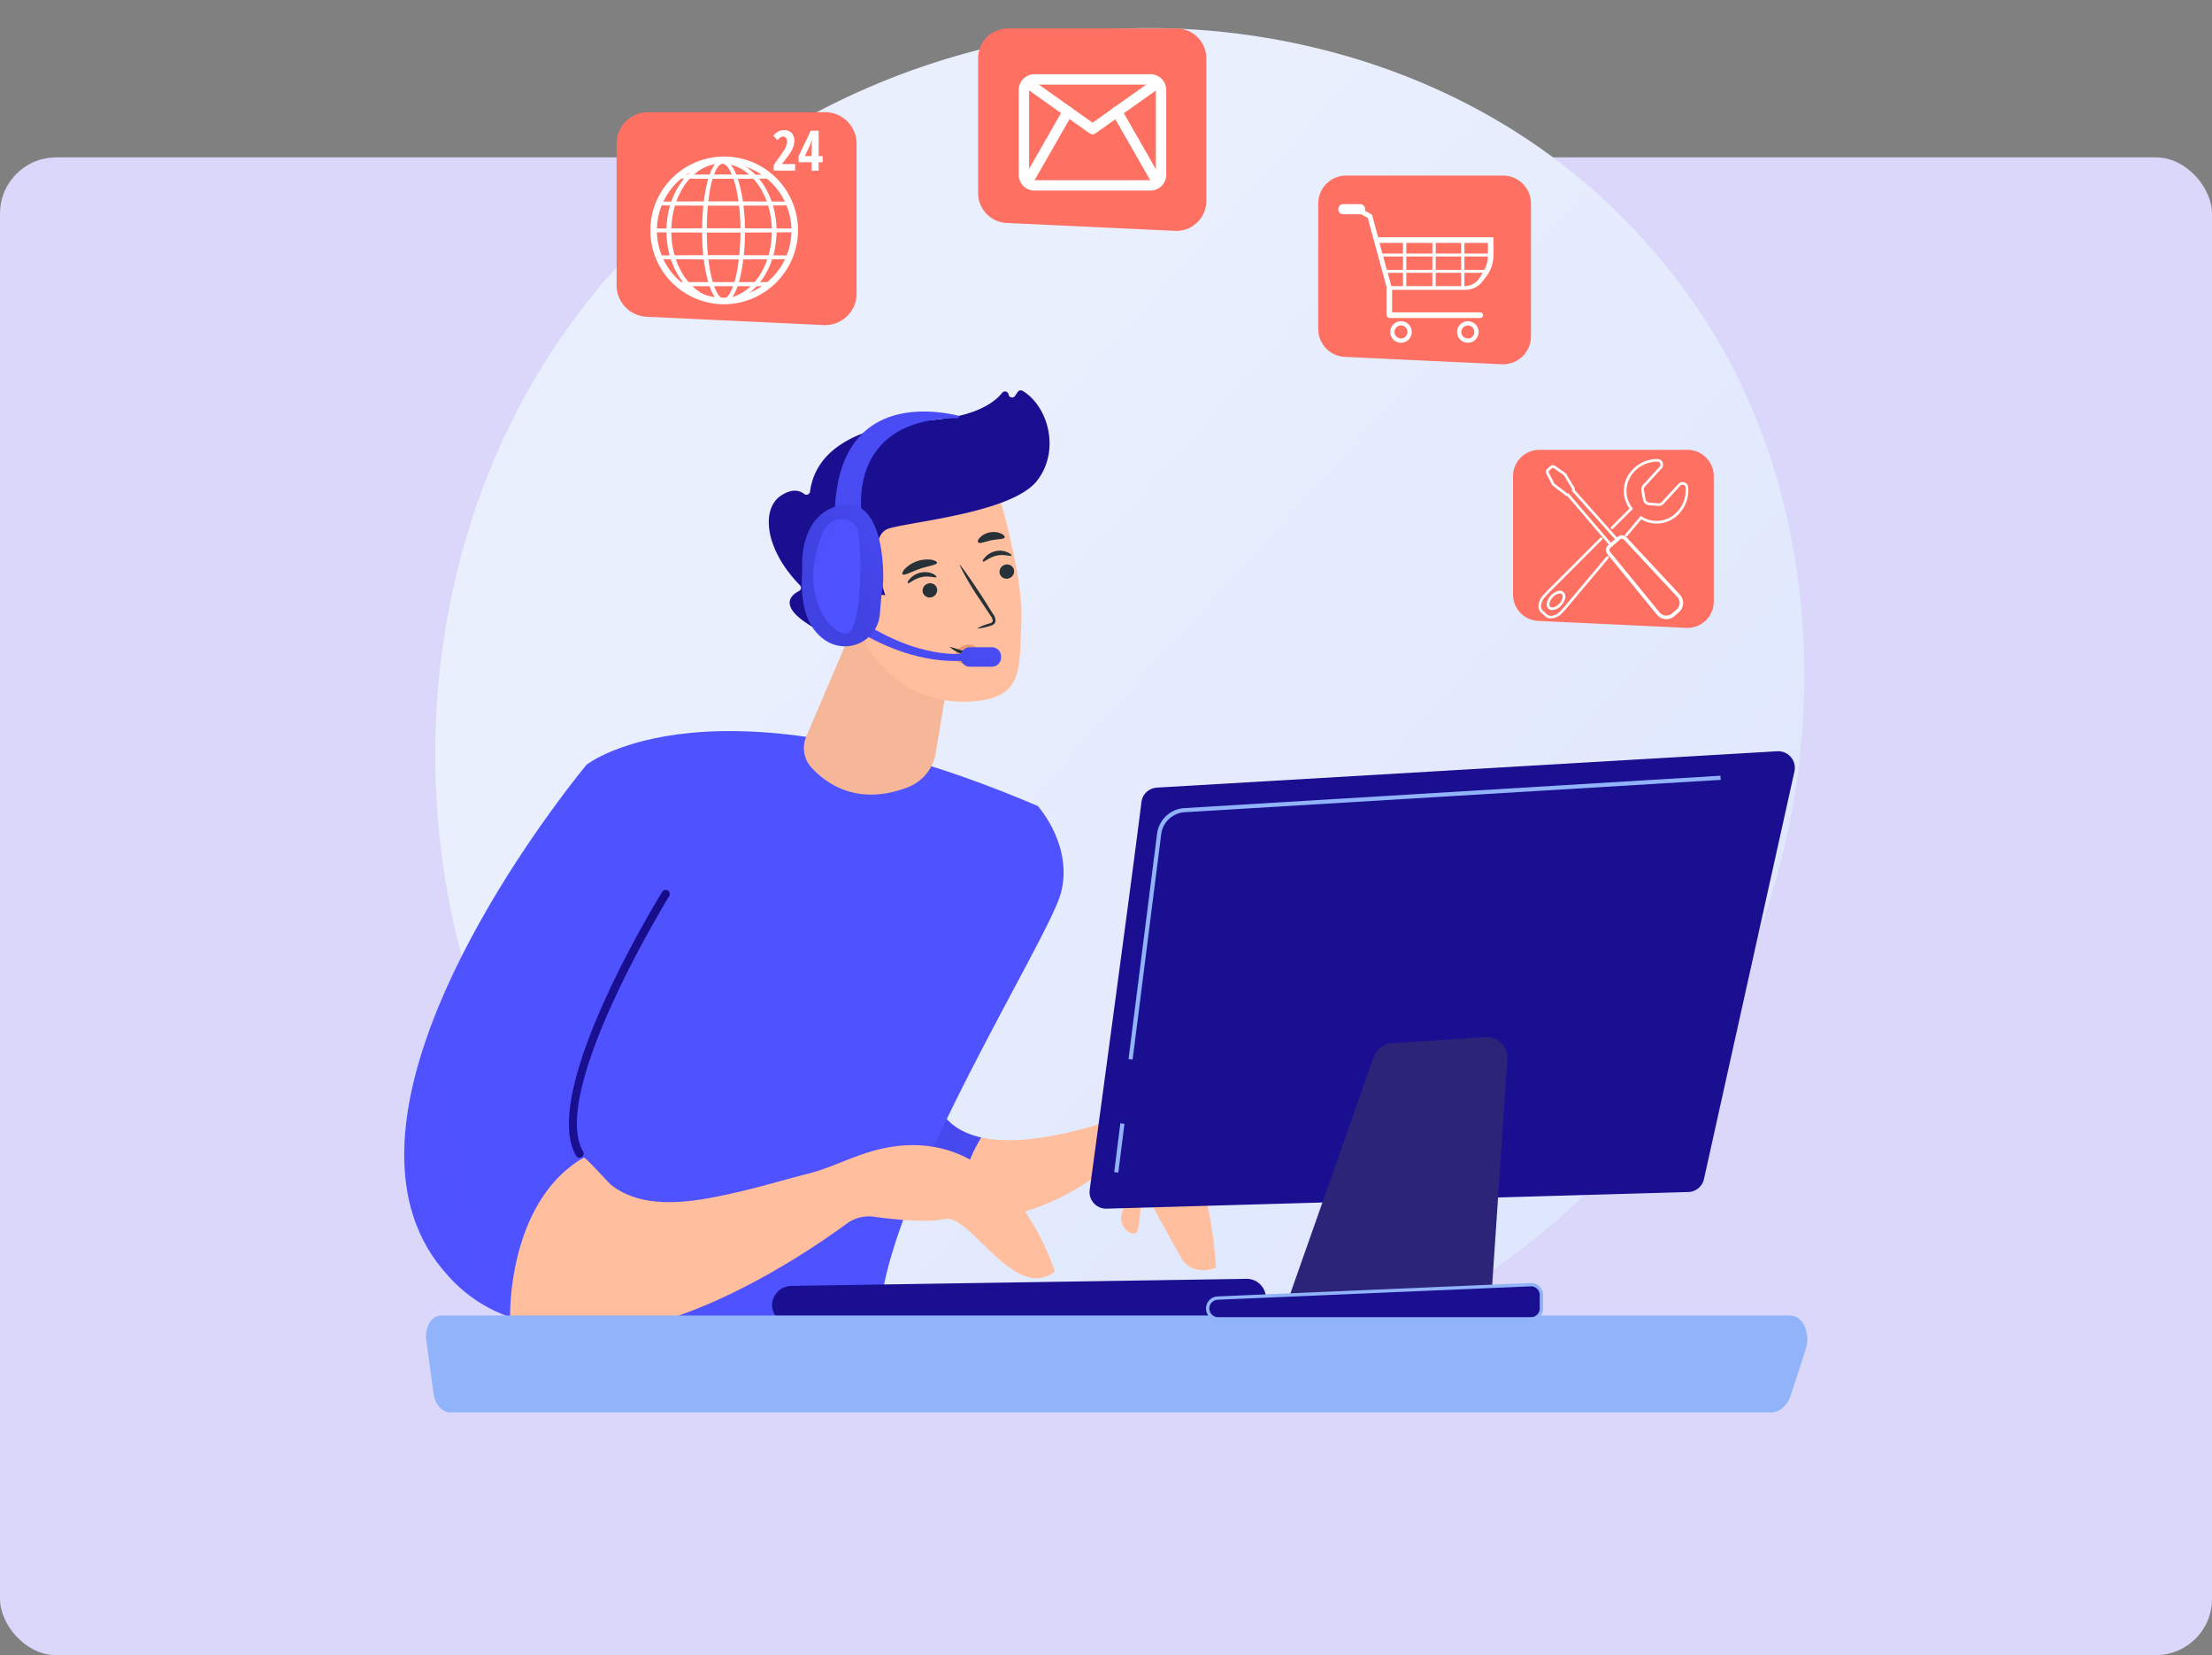 <svg xmlns="http://www.w3.org/2000/svg" xmlns:xlink="http://www.w3.org/1999/xlink" width="393.978" height="294.718" viewBox="0 0 393.978 294.718">
  <rect x="0" y="0" width="393.978" height="294.718" fill="#808080" stroke="none"/>
  <defs>
    <linearGradient id="linear-gradient" x1="1.086" y1="1.014" x2="0.335" y2="0.363" gradientUnits="objectBoundingBox">
      <stop offset="0" stop-color="#dae3fe"/>
      <stop offset="1" stop-color="#e9effd"/>
    </linearGradient>
    <linearGradient id="linear-gradient-2" x1="3.019" y1="-0.038" x2="2.074" y2="-1.186" gradientUnits="objectBoundingBox">
      <stop offset="0" stop-color="#4f52ff"/>
      <stop offset="1" stop-color="#4042e2"/>
    </linearGradient>
    <linearGradient id="linear-gradient-3" x1="0.17" y1="1.057" x2="-1.001" y2="1.743" xlink:href="#linear-gradient-2"/>
    <linearGradient id="linear-gradient-4" x1="0.559" y1="0.94" x2="-1.699" y2="1.727" xlink:href="#linear-gradient-2"/>
    <linearGradient id="linear-gradient-5" x1="3.002" y1="-0.037" x2="0.627" y2="0.48" gradientUnits="objectBoundingBox">
      <stop offset="0" stop-color="#09005d"/>
      <stop offset="1" stop-color="#1a0f91"/>
    </linearGradient>
    <linearGradient id="linear-gradient-6" x1="3.933" y1="-0.554" x2="-0.914" y2="1.831" gradientUnits="objectBoundingBox">
      <stop offset="0" stop-color="#febbba"/>
      <stop offset="1" stop-color="#ff928e"/>
    </linearGradient>
    <linearGradient id="linear-gradient-7" x1="0.946" y1="-0.73" x2="-0.211" y2="2.452" xlink:href="#linear-gradient-2"/>
    <linearGradient id="linear-gradient-8" x1="1.638" y1="-2.591" x2="-0.869" y2="4.221" xlink:href="#linear-gradient-2"/>
    <linearGradient id="linear-gradient-9" x1="2.927" y1="0.63" x2="-3.166" y2="1.792" xlink:href="#linear-gradient-2"/>
    <linearGradient id="linear-gradient-10" x1="1.492" y1="-0.373" x2="0.466" y2="0.555" xlink:href="#linear-gradient-2"/>
    <linearGradient id="linear-gradient-11" x1="0.673" y1="0.544" x2="-2.503" y2="-2.074" xlink:href="#linear-gradient-2"/>
  </defs>
  <g id="Grupo_57243" data-name="Grupo 57243" transform="translate(-603 -613)">
    <g id="Image_Place_Holder" data-name="Image Place Holder" transform="translate(603 641.025)">
      <rect id="Image_Place_Holder-2" data-name="Image Place Holder" width="393.978" height="266.693" rx="10" fill="#dad7fa"/>
    </g>
    <g id="Grupo_56105" data-name="Grupo 56105">
      <g id="Grupo_56102" data-name="Grupo 56102" transform="translate(225.288 157.318)">
        <path id="Trazado_119396" data-name="Trazado 119396" d="M745.382,626.975c-23.659,55.707-86.68,86.914-141.332,78.5-8.893-1.37-33.273-5.45-54.859-24.7-41.554-37.057-50.44-110.436-16.92-162.147,24.4-37.637,68.13-58.972,109.686-57.9,8.951.23,43.255,1.647,73.4,26.506a113.062,113.062,0,0,1,23,26.092C759.024,545.639,760.8,590.671,745.382,626.975Z" transform="translate(-56.524)" fill="url(#linear-gradient)"/>
        <g id="Grupo_56056" data-name="Grupo 56056" transform="translate(449.712 525.187)">
          <g id="Grupo_56051" data-name="Grupo 56051" transform="translate(0 0)">
            <path id="Trazado_119397" data-name="Trazado 119397" d="M1242.727,2364.5c-17.624-3.886-4.347-30.031-3.722-31.043l-31.583,11.091s-2.821,15.2,16.833,29.187a28.251,28.251,0,0,0,14.747,5.375A24.872,24.872,0,0,1,1242.727,2364.5Z" transform="translate(-1139.924 -2231.454)" fill="url(#linear-gradient-2)"/>
            <path id="Trazado_119398" data-name="Trazado 119398" d="M1603.255,2651.36c-5.178-6.329-13.771-3.919-13.771-3.919-10.24,3.189-17.31,3.773-22.1,2.716a24.872,24.872,0,0,0-3.725,14.61c10.263.674,19.174-4.356,23.2-7.092a3.247,3.247,0,0,1,4.457.757c1.042,1.444,1.934,3.269,1.262,4.732-1.326,2.885,1.9,4.84,2.478,3.821s.96-7.922.96-7.922,5,9.034,6.962,12.518,6.171,1.756,6.171,1.756S1608.434,2657.689,1603.255,2651.36Z" transform="translate(-1464.58 -2517.107)" fill="#ffbe9d"/>
            <path id="Trazado_119399" data-name="Trazado 119399" d="M751.226,1874.518s22.176-17.47,80.339,7.379c0,0,6.29,6.938,4.147,15.394s-32.433,55.5-32.287,76.6c0,0-21.885,14.991-52.4,3.714C751.02,1977.606,737.283,1922.808,751.226,1874.518Z" transform="translate(-718.723 -1807.88)" fill="url(#linear-gradient-3)"/>
            <path id="Trazado_119400" data-name="Trazado 119400" d="M1258.665,1670.005l-7.958,18.648a5.135,5.135,0,0,0,.91,5.487c2.75,3,8.328,6.9,17.16,3.532a7.919,7.919,0,0,0,4.99-6.1l3.385-20.437Z" transform="translate(-1179.107 -1626.987)" fill="#f5b797"/>
            <path id="Trazado_119401" data-name="Trazado 119401" d="M481.675,2005.642c-6.419-11.027,15.339-46.231,15.339-46.231l-14.8-23.757s-51.319,61.293-24.988,90.676a25.94,25.94,0,0,0,12.149,7.969C470.442,2018.948,476.765,2010.191,481.675,2005.642Z" transform="translate(-449.713 -1869.016)" fill="url(#linear-gradient-4)"/>
            <path id="Trazado_119402" data-name="Trazado 119402" d="M781.692,2234.316a.728.728,0,0,1-.834-.333c-6.563-11.274,14.452-45.527,15.35-46.98a.728.728,0,0,1,1.239.766c-.216.348-21.457,34.957-15.33,45.482a.728.728,0,0,1-.425,1.065Z" transform="translate(-750.26 -2097.704)" fill="url(#linear-gradient-5)"/>
            <path id="Trazado_119403" data-name="Trazado 119403" d="M726.466,2698.813c-3.938,1.092-7.6,3.05-11.557,4.057-4.393,1.118-8.736,2.432-13.16,3.428-6.882,1.55-15.937,3.326-21.982-1.4-.51-.4-4.608-5.033-4.9-4.866-10.975,6.34-13.109,21.157-13.109,28.345,20.009,10.941,51.477-10.364,59.954-16.59a6.631,6.631,0,0,1,4.835-1.233c3.466.475,9.441,1.114,12.592.406,4.609-1.036,12.423,14.938,19.626,9.354C758.768,2720.311,750.351,2692.191,726.466,2698.813Z" transform="translate(-642.907 -2563.402)" fill="#ffbe9d"/>
            <g id="Grupo_56050" data-name="Grupo 56050" transform="translate(64.929)">
              <path id="Trazado_119404" data-name="Trazado 119404" d="M1342.827,1373.562s5.025,16.274,4.57,24.471.711,13.679-8.891,14.269-17.014-4.988-20.407-13.582c0,0-5.341-13.255-3.259-18.207S1342.827,1373.562,1342.827,1373.562Z" transform="translate(-1302.409 -1356.901)" fill="#ffbe9d"/>
              <path id="Trazado_119405" data-name="Trazado 119405" d="M1199.531,1222.521l1.191.133s-3.784-10.611.724-11.9,21.973-2.865,26.333-8.513c4.2-5.445,1.877-13.344-2.626-15.984a.638.638,0,0,0-.84.208l-.475.7a.644.644,0,0,1-1.167-.253h0a.641.641,0,0,0-1.127-.3c-1.33,1.686-4.713,4.292-13.072,4.89-11.861.849-20.069,4.7-21.154,12.706a.644.644,0,0,1-1.049.414c-.8-.619-2.145-1.017-4.152.321-3.491,2.327-2.961,9.434,3.4,15.94a.64.64,0,0,1-.145,1.022c-1.36.684-3.47,2.438,1.137,5.6,4.712,3.238,7.71,3.276,8.862,3.115a.644.644,0,0,0,.558-.608l.354-7.167a.644.644,0,0,1,.714-.608Z" transform="translate(-1179.973 -1186.178)" fill="#1a0f91"/>
              <path id="Trazado_119406" data-name="Trazado 119406" d="M1319.2,1527.5s-1.472-10.2-6.227-7.918,1.068,11.366,4.6,12.136Z" transform="translate(-1299.518 -1489.636)" fill="url(#linear-gradient-6)"/>
              <g id="Grupo_56104" data-name="Grupo 56104" transform="matrix(0.978, -0.208, 0.208, 0.978, 22.962, 28.782)">
                <path id="Trazado_118772" data-name="Trazado 118772" d="M273.492,225.708a1.319,1.319,0,0,1-1.27,1.33,1.26,1.26,0,0,1-1.349-1.164v-.016a1.31,1.31,0,0,1,1.26-1.33,1.259,1.259,0,0,1,1.358,1.151v.029Z" transform="translate(-253.899 -218.323)" fill="#263238"/>
                <path id="Trazado_118773" data-name="Trazado 118773" d="M275.969,223.175c-.16.17-1.15-.56-2.56-.55s-2.45.71-2.6.54.09-.38.54-.71a3.585,3.585,0,0,1,2.08-.65,3.335,3.335,0,0,1,2,.66C275.879,222.8,276.049,223.108,275.969,223.175Z" transform="translate(-256.286 -218.323)" fill="#263238"/>
                <path id="Trazado_118774" data-name="Trazado 118774" d="M287.591,226.128a1.309,1.309,0,0,1-1.26,1.33,1.262,1.262,0,0,1-1.358-1.154v-.026a1.32,1.32,0,0,1,1.27-1.33,1.249,1.249,0,0,1,1.348,1.143h0Z" transform="translate(-282.098 -218.323)" fill="#263238"/>
                <path id="Trazado_118775" data-name="Trazado 118775" d="M289.847,224.138c-.16.17-1.16-.56-2.57-.55s-2.45.71-2.6.54.09-.39.54-.72a3.611,3.611,0,0,1,2.08-.64,3.45,3.45,0,0,1,2.05.65C289.777,223.748,289.927,224.058,289.847,224.138Z" transform="translate(-284.034 -218.323)" fill="#263238"/>
                <path id="Trazado_118776" data-name="Trazado 118776" d="M276.62,234.6a8.972,8.972,0,0,1,2.29-.42c.36,0,.7-.11.76-.36a1.91,1.91,0,0,0-.24-1.07l-1.08-2.74a49.472,49.472,0,0,1-2.41-7.17c.16-.06,1.5,3.06,3,7,.35,1,.7,1.88,1,2.76a2,2,0,0,1,.19,1.41.89.89,0,0,1-.59.53,2.413,2.413,0,0,1-.61.09A9.207,9.207,0,0,1,276.62,234.6Z" transform="translate(-265.658 -218.323)" fill="#263238"/>
                <path id="Trazado_118778" data-name="Trazado 118778" d="M284.17,238a2.537,2.537,0,0,0-2.29-.94,2.341,2.341,0,0,0-1.6.87,1.471,1.471,0,0,0-.11,1.68,1.723,1.723,0,0,0,1.86.46,5.368,5.368,0,0,0,1.8-1.08,1.6,1.6,0,0,0,.4-.42.488.488,0,0,0,0-.52" transform="translate(-273.797 -218.323)" fill="#eb996e"/>
                <path id="Trazado_118779" data-name="Trazado 118779" d="M290.458,221.668c-.14.38-1.55.2-3.2.41s-3,.65-3.22.31c-.1-.16.13-.53.67-.9a5.607,5.607,0,0,1,4.9-.56C290.208,221.175,290.518,221.475,290.458,221.668Z" transform="translate(-284.016 -218.323)" fill="#263238"/>
                <path id="Trazado_118780" data-name="Trazado 118780" d="M276.082,219.758c-.25.32-1.22,0-2.39,0s-2.16.22-2.39-.12c-.1-.16,0-.48.49-.78a3.177,3.177,0,0,1,1.94-.53,3.285,3.285,0,0,1,1.91.64C276.052,219.275,276.192,219.6,276.082,219.758Z" transform="translate(-256.919 -218.323)" fill="#263238"/>
                <path id="Trazado_118786" data-name="Trazado 118786" d="M279.293,236.748a6.419,6.419,0,0,0,2.56,2.07,7.015,7.015,0,0,0,3.11,1.09,20.561,20.561,0,0,0-2.86-1.55A28.294,28.294,0,0,0,279.293,236.748Z" transform="translate(-273.79 -218.323)" fill="#263238"/>
              </g>
            </g>
            <path id="Trazado_119407" data-name="Trazado 119407" d="M1189.959,2973.711c.062,0,.123,0,.186,0l80.748-1.249a3.436,3.436,0,1,0-.142-6.862L1190,2966.851a3.5,3.5,0,0,0-3.543,3.487A3.539,3.539,0,0,0,1189.959,2973.711Z" transform="translate(-1120.952 -2807.387)" fill="#1a0f91"/>
          </g>
          <g id="Grupo_56055" data-name="Grupo 56055" transform="translate(70.803 3.774)">
            <g id="Grupo_56053" data-name="Grupo 56053" transform="translate(3.393 31.579)">
              <g id="Grupo_56052" data-name="Grupo 56052">
                <path id="Trazado_119408" data-name="Trazado 119408" d="M1310.447,1596.556c-14.387,1.22-26.157-10.045-26.24-10.214V1583.8c.08.162,12.482,12.681,26.157,11.521Z" transform="translate(-1284.207 -1583.803)" fill="url(#linear-gradient-7)"/>
              </g>
              <path id="Trazado_119409" data-name="Trazado 119409" d="M1571.467,1702.455a1.647,1.647,0,0,1-1.544,1.733h-4.117a1.647,1.647,0,0,1-1.544-1.733h0a1.647,1.647,0,0,1,1.544-1.734h4.117a1.647,1.647,0,0,1,1.544,1.734Z" transform="translate(-1539.363 -1690.326)" fill="url(#linear-gradient-8)"/>
            </g>
            <g id="Grupo_56054" data-name="Grupo 56054">
              <path id="Trazado_119410" data-name="Trazado 119410" d="M1316.924,1247.432s-3.286-17.53,16.981-17.629a.236.236,0,0,0,.054-.467c-5.552-1.279-21.666-3.174-21.909,17.863C1315.137,1248.312,1316.924,1247.432,1316.924,1247.432Z" transform="translate(-1306.18 -1228.628)" fill="url(#linear-gradient-9)"/>
              <path id="Trazado_119411" data-name="Trazado 119411" d="M1253.072,1414.823c-7.909,1.605-6.937,11.607-6.937,11.607-.57,7.258,1.549,10.856,4.263,12.571a6.249,6.249,0,0,0,9.563-4.826c.146-1.975.313-3.853.46-4.52C1260.777,1428.039,1260.981,1413.218,1253.072,1414.823Z" transform="translate(-1246.042 -1398.158)" fill="url(#linear-gradient-10)"/>
            </g>
            <path id="Trazado_119412" data-name="Trazado 119412" d="M1274.74,1443.959a3.6,3.6,0,0,0-3.922,2.117c-4.727,10.95,1.077,18.073,3.926,18.221,3,.156,2.942-14.29,2.3-17.994A2.64,2.64,0,0,0,1274.74,1443.959Z" transform="translate(-1266.983 -1424.765)" fill="url(#linear-gradient-11)"/>
          </g>
        </g>
        <g id="Grupo_56057" data-name="Grupo 56057" transform="translate(453.596 689.924)">
          <path id="Trazado_119413" data-name="Trazado 119413" d="M496.79,3046.386a4.538,4.538,0,0,1,.5-2.812,2.193,2.193,0,0,1,1.833-1.237h240.3a2.68,2.68,0,0,1,2.3,1.806,5.412,5.412,0,0,1,.179,3.753l-2.6,8.071c-.6,1.848-1.888,3.032-3.31,3.032H500.772c-1.323,0-2.459-1.343-2.711-3.2Z" transform="translate(-496.448 -3042.039)" fill="#91b3fa"/>
          <path id="Trazado_119414" data-name="Trazado 119414" d="M732.94,3056.245H497.719c-1.471,0-2.735-1.455-3.006-3.46l-1.272-9.409a4.825,4.825,0,0,1,.538-3,2.472,2.472,0,0,1,2.091-1.387h240.3a2.954,2.954,0,0,1,2.576,1.982,5.694,5.694,0,0,1,.19,3.966l-2.6,8.071C735.9,3054.974,734.488,3056.245,732.94,3056.245ZM494.031,3043.3l1.272,9.409c.23,1.707,1.246,2.945,2.415,2.945H732.94c1.285,0,2.473-1.109,3.027-2.825l2.6-8.071a5.082,5.082,0,0,0-.167-3.54,2.386,2.386,0,0,0-2.032-1.63H496.07a1.9,1.9,0,0,0-1.575,1.088,4.219,4.219,0,0,0-.463,2.624Z" transform="translate(-493.395 -3038.988)" fill="#91b3fa"/>
        </g>
        <g id="Grupo_56060" data-name="Grupo 56060" transform="translate(571.769 589.448)">
          <path id="Trazado_119415" data-name="Trazado 119415" d="M1831.723,1918c-1.357,11.091-7.464,56.153-9.211,69.029a2.956,2.956,0,0,0,3.019,3.351l103.584-2.964a2.96,2.96,0,0,0,2.805-2.317l16.114-72.567a2.961,2.961,0,0,0-3.063-3.6l-110.482,6.471A2.957,2.957,0,0,0,1831.723,1918Z" transform="translate(-1822.484 -1908.925)" fill="#1a0f91"/>
          <g id="Grupo_56058" data-name="Grupo 56058" transform="translate(35.149 50.896)">
            <path id="Trazado_119416" data-name="Trazado 119416" d="M2237.813,2488.083l-15.309,43.452,35.6.754,2.964-43.946a3.415,3.415,0,0,0-3.634-3.637l-16.624,1.1A3.415,3.415,0,0,0,2237.813,2488.083Z" transform="translate(-2222.086 -2484.401)" fill="#2b2479"/>
            <path id="Trazado_119417" data-name="Trazado 119417" d="M2254.1,2529.548l-.284-.006-36.009-.763,15.446-43.84a3.709,3.709,0,0,1,3.256-2.471l16.624-1.1a3.713,3.713,0,0,1,3.951,3.955Zm-35.458-1.347,34.9.74,2.945-43.662a3.117,3.117,0,0,0-3.317-3.32l-16.624,1.1a3.114,3.114,0,0,0-2.734,2.074Z" transform="translate(-2217.807 -2481.356)" fill="#2b2479"/>
          </g>
          <g id="Grupo_56059" data-name="Grupo 56059" transform="translate(20.743 94.687)">
            <path id="Trazado_119418" data-name="Trazado 119418" d="M2059.23,2980.89h0a1.849,1.849,0,0,0,1.757,2.425h55.748a1.849,1.849,0,0,0,1.849-1.849v-2.391a1.849,1.849,0,0,0-1.928-1.847l-55.748,2.391A1.849,1.849,0,0,0,2059.23,2980.89Z" transform="translate(-2058.838 -2976.929)" fill="#1a0f91"/>
            <path id="Trazado_119419" data-name="Trazado 119419" d="M2113.676,2980.56h-55.748a2.147,2.147,0,0,1-2.04-2.816,2.157,2.157,0,0,1,1.948-1.475l55.748-2.391a2.147,2.147,0,0,1,2.239,2.145v2.391A2.149,2.149,0,0,1,2113.676,2980.56Zm0-6.089h-.069l-55.748,2.391a1.558,1.558,0,0,0-1.407,1.066h0a1.551,1.551,0,0,0,1.474,2.035h55.748a1.553,1.553,0,0,0,1.551-1.551v-2.391a1.552,1.552,0,0,0-1.549-1.551Z" transform="translate(-2055.78 -2973.876)" fill="#91b3fa"/>
          </g>
          <path id="Trazado_119420" data-name="Trazado 119420" d="M1901.263,2008.522l-.735-.093,5.09-40.137a5.226,5.226,0,0,1,4.867-4.557l95.474-5.766.045.739-95.474,5.766a4.485,4.485,0,0,0-4.177,3.911Z" transform="translate(-1893.589 -1953.608)" fill="#91b3fa"/>
          <rect id="Rectángulo_29682" data-name="Rectángulo 29682" width="8.759" height="0.741" transform="matrix(0.125, -0.992, 0.992, 0.125, 4.391, 74.943)" fill="#91b3fa"/>
        </g>
        <g id="Grupo_56071" data-name="Grupo 56071" transform="translate(612.501 486.944)">
          <path id="Trazado_119421" data-name="Trazado 119421" d="M2280.607,761.035v22.347a4.971,4.971,0,0,0,4.738,4.966l27.945,1.313a4.972,4.972,0,0,0,5.205-4.966V761.035a4.972,4.972,0,0,0-4.972-4.972h-27.945A4.972,4.972,0,0,0,2280.607,761.035Z" transform="translate(-2280.607 -756.063)" fill="#fe7062"/>
          <g id="Grupo_56070" data-name="Grupo 56070" transform="translate(3.57 5.092)">
            <g id="Grupo_56069" data-name="Grupo 56069">
              <g id="Grupo_56068" data-name="Grupo 56068" transform="translate(2.398 0.127)">
                <g id="Grupo_56067" data-name="Grupo 56067">
                  <g id="Grupo_56063" data-name="Grupo 56063">
                    <g id="Grupo_56061" data-name="Grupo 56061">
                      <path id="Trazado_119422" data-name="Trazado 119422" d="M2352.419,820.532l-1.091-4.033-3.183-1.734-.424.776,2.849,1.538,3.395,12.447.1.37h13.851a3.927,3.927,0,0,0,3.323-1.8l.621-.82a6.443,6.443,0,0,0,1.109-3.458v-3.29Zm19.551,3.29a5.514,5.514,0,0,1-.91,2.983l-.549.923a3.173,3.173,0,0,1-2.59,1.5h-13.171l-.721-2.661-1.366-5.031h19.308Z" transform="translate(-2347.721 -814.765)" fill="#fff"/>
                    </g>
                    <g id="Grupo_56062" data-name="Grupo 56062" transform="translate(6.189 11.72)">
                      <path id="Trazado_119423" data-name="Trazado 119423" d="M2434.528,954.51a.5.5,0,0,1-.446.5h-16.251c-.246,0-.5-.385-.5-.63v-7.663c0-.084.05-.067.091-.134l.748,2.742h.165v4.682h15.747A.5.5,0,0,1,2434.528,954.51Z" transform="translate(-2417.332 -946.584)" fill="#fff"/>
                    </g>
                  </g>
                  <g id="Grupo_56065" data-name="Grupo 56065" transform="translate(9.123 6.212)">
                    <rect id="Rectángulo_29683" data-name="Rectángulo 29683" width="0.593" height="8.342" transform="translate(5.24)" fill="#fff"/>
                    <g id="Grupo_56064" data-name="Grupo 56064">
                      <rect id="Rectángulo_29684" data-name="Rectángulo 29684" width="0.593" height="8.342" fill="#fff"/>
                      <rect id="Rectángulo_29685" data-name="Rectángulo 29685" width="0.593" height="8.342" transform="translate(10.356)" fill="#fff"/>
                    </g>
                  </g>
                  <g id="Grupo_56066" data-name="Grupo 56066" transform="translate(5.167 8.666)">
                    <rect id="Rectángulo_29686" data-name="Rectángulo 29686" width="19.295" height="0.53" fill="#fff"/>
                    <rect id="Rectángulo_29687" data-name="Rectángulo 29687" width="17.969" height="0.531" transform="translate(0.842 2.904)" fill="#fff"/>
                  </g>
                </g>
                <path id="Trazado_119424" data-name="Trazado 119424" d="M2426.719,1047.8a1.916,1.916,0,1,0,1.916,1.916A1.916,1.916,0,0,0,2426.719,1047.8Zm0,3.073a1.157,1.157,0,1,1,1.157-1.157A1.157,1.157,0,0,1,2426.719,1050.877Z" transform="translate(-2417.949 -1027.084)" fill="#fff"/>
                <path id="Trazado_119425" data-name="Trazado 119425" d="M2560.644,1047.8a1.916,1.916,0,1,0,1.916,1.916A1.916,1.916,0,0,0,2560.644,1047.8Zm0,3.073a1.157,1.157,0,1,1,1.156-1.157A1.157,1.157,0,0,1,2560.644,1050.877Z" transform="translate(-2539.967 -1027.084)" fill="#fff"/>
              </g>
              <path id="Trazado_119426" data-name="Trazado 119426" d="M2325.551,814.236a.9.9,0,0,1-.9.9h-3a.9.9,0,0,1-.9-.9h0a.9.9,0,0,1,.9-.9h3a.9.9,0,0,1,.9.9Z" transform="translate(-2320.755 -813.336)" fill="#fff"/>
            </g>
          </g>
        </g>
        <g id="Grupo_56073" data-name="Grupo 56073" transform="translate(551.923 460.748)">
          <path id="Trazado_119427" data-name="Trazado 119427" d="M1599.281,466.769V490.74a5.333,5.333,0,0,0,5.083,5.327l29.976,1.408a5.333,5.333,0,0,0,5.583-5.327V466.769a5.333,5.333,0,0,0-5.333-5.333h-29.976A5.333,5.333,0,0,0,1599.281,466.769Z" transform="translate(-1599.281 -461.436)" fill="#fe7062"/>
          <g id="Grupo_56072" data-name="Grupo 56072" transform="translate(7.233 8.147)">
            <path id="Trazado_119428" data-name="Trazado 119428" d="M1704.095,573.785h-20.657a2.811,2.811,0,0,1-2.807-2.808V555.871a2.811,2.811,0,0,1,2.807-2.808h20.657a2.811,2.811,0,0,1,2.808,2.808v15.107A2.811,2.811,0,0,1,1704.095,573.785Zm-20.657-18.872a.959.959,0,0,0-.957.958v15.107a.959.959,0,0,0,.957.958h20.657a.959.959,0,0,0,.957-.958V555.871a.959.959,0,0,0-.957-.958Z" transform="translate(-1680.63 -553.063)" fill="#fff"/>
            <path id="Trazado_119429" data-name="Trazado 119429" d="M1700.48,570.268a.924.924,0,0,1-.535-.171l-11.576-8.209a.925.925,0,1,1,1.07-1.509l11.04,7.829,10.9-7.739a.925.925,0,1,1,1.071,1.508l-11.432,8.119A.924.924,0,0,1,1700.48,570.268Z" transform="translate(-1687.326 -559.573)" fill="#fff"/>
            <path id="Trazado_119430" data-name="Trazado 119430" d="M1690.585,631.757l-.268-1.831.125.917-.775-.5c.214-.345,4.389-7.646,7.143-12.47a.925.925,0,0,1,1.607.917s-1.786,3.128-3.575,6.257c-.895,1.565-1.791,3.13-2.464,4.3C1691.033,631.687,1691.033,631.687,1690.585,631.757Z" transform="translate(-1688.864 -611.681)" fill="#fff"/>
            <path id="Trazado_119431" data-name="Trazado 119431" d="M1874.887,631.759c-.447-.071-.447-.071-1.79-2.411-.674-1.174-1.57-2.739-2.464-4.3-1.789-3.129-3.575-6.257-3.575-6.257a.925.925,0,1,1,1.607-.917c2.753,4.823,6.928,12.125,7.143,12.47l-.775.5Z" transform="translate(-1850.371 -611.684)" fill="#fff"/>
          </g>
        </g>
        <g id="Grupo_56075" data-name="Grupo 56075" transform="translate(647.199 535.781)">
          <path id="Trazado_119432" data-name="Trazado 119432" d="M2670.857,1310.028v21.084a4.691,4.691,0,0,0,4.471,4.686l26.366,1.239a4.691,4.691,0,0,0,4.911-4.686v-22.323a4.691,4.691,0,0,0-4.691-4.691h-26.366A4.691,4.691,0,0,0,2670.857,1310.028Z" transform="translate(-2670.857 -1305.337)" fill="#fe7062"/>
          <path id="Trazado_119433" data-name="Trazado 119433" d="M2724,1352.117a1.446,1.446,0,0,1-1-.36l-.763-.7a1.6,1.6,0,0,1-.432-1.466,3.217,3.217,0,0,1,.836-1.654l.509-.555q.054-.059.11-.115l9.51-9.51a.234.234,0,1,1,.331.331l-9.51,9.509c-.033.033-.065.066-.1.1l-.509.555a2.747,2.747,0,0,0-.719,1.407,1.147,1.147,0,0,0,.285,1.051l.763.7c.536.492,1.641.2,2.412-.643l.509-.555c.031-.034.062-.069.092-.1l7.594-9.033a.234.234,0,0,1,.358.3l-7.594,9.032q-.052.061-.105.12l-.509.554A2.956,2.956,0,0,1,2724,1352.117Zm.231-1.492a.969.969,0,0,1-.672-.242c-.529-.485-.351-1.511.4-2.335a2.71,2.71,0,0,1,1.173-.776,1.018,1.018,0,0,1,1.387,1.272,2.709,2.709,0,0,1-.672,1.235A2.355,2.355,0,0,1,2724.228,1350.625Zm1.356-2.956a1.126,1.126,0,0,0-.316.051,2.24,2.24,0,0,0-.962.645c-.55.6-.752,1.381-.433,1.674.283.26,1.022.087,1.63-.576h0a2.237,2.237,0,0,0,.559-1.014.714.714,0,0,0-.125-.66A.508.508,0,0,0,2725.584,1347.669Zm11.841-10.162a.234.234,0,0,1-.179-.385l2.739-3.258.172.1a4.954,4.954,0,0,0,6.368-.883,5.538,5.538,0,0,0,1.447-4.317.513.513,0,0,0-.36-.442.537.537,0,0,0-.569.147l-2.952,3.218a1.243,1.243,0,0,1-1.017.4l-1.588-.137a1.237,1.237,0,0,1-1.112-1.02l-.273-1.57a1.245,1.245,0,0,1,.307-1.048l2.952-3.218a.537.537,0,0,0,.1-.579.514.514,0,0,0-.472-.32,5.547,5.547,0,0,0-4.177,1.813,4.954,4.954,0,0,0-.331,6.421l.119.162-3.55,3.549a.234.234,0,0,1-.331-.331l3.267-3.267a5.4,5.4,0,0,1,.479-6.85,5.994,5.994,0,0,1,4.531-1.965.983.983,0,0,1,.893.6,1,1,0,0,1-.183,1.081l-2.952,3.218a.772.772,0,0,0-.191.651l.273,1.57a.769.769,0,0,0,.69.634l1.588.137a.772.772,0,0,0,.632-.246l2.952-3.218a1,1,0,0,1,1.061-.275.983.983,0,0,1,.679.838,6.007,6.007,0,0,1-1.567,4.683,5.4,5.4,0,0,1-6.783,1.068l-2.483,2.953A.234.234,0,0,1,2737.426,1337.507Z" transform="translate(-2717.25 -1322.09)" fill="#fff"/>
          <g id="Grupo_56074" data-name="Grupo 56074" transform="translate(16.536 15.211)">
            <path id="Trazado_119434" data-name="Trazado 119434" d="M2867.61,1491.349q-.093,0-.188-.008a2.16,2.16,0,0,1-1.5-.792l-8.824-10.8a1.106,1.106,0,0,1,.13-1.54l1.74-1.518a1.106,1.106,0,0,1,1.543.08l9.508,10.208a2.177,2.177,0,0,1-.162,3.123l-.818.714A2.156,2.156,0,0,1,2867.61,1491.349Zm-8.234-14.192-1.74,1.518a.484.484,0,0,0-.057.674l8.824,10.8a1.552,1.552,0,0,0,2.222.188l.818-.714a1.552,1.552,0,0,0,.115-2.227l-9.508-10.208a.484.484,0,0,0-.676-.035Z" transform="translate(-2856.843 -1476.412)" fill="#fff"/>
          </g>
          <path id="Trazado_119435" data-name="Trazado 119435" d="M2748,1350.463l-7.659-8.958a.555.555,0,0,1-.326-.113l-2.3-1.762a.524.524,0,0,1-.149-.18l-1.018-2.015a.642.642,0,0,1,.185-.765l.574-.5a.643.643,0,0,1,.783-.08l1.861,1.284a.52.52,0,0,1,.152.161l1.486,2.465a.567.567,0,0,1,.058.44l7.891,8.863Zm-7.469-9.457,7.539,8.818.783-.59-7.758-8.714.08-.145a.144.144,0,0,0,.016-.134l-1.486-2.465a.057.057,0,0,0-.017-.017l-1.861-1.284a.191.191,0,0,0-.209.047l-.574.5a.191.191,0,0,0-.075.2l1.018,2.015a.057.057,0,0,0,.017.02l2.3,1.762a.123.123,0,0,0,.1.012Z" transform="translate(-2730.654 -1333.265)" fill="#fff"/>
        </g>
        <g id="Grupo_56101" data-name="Grupo 56101" transform="translate(487.533 475.661)">
          <path id="Trazado_119436" data-name="Trazado 119436" d="M875.086,634.771v25.211a5.609,5.609,0,0,0,5.346,5.6l31.527,1.481a5.609,5.609,0,0,0,5.872-5.6V634.771a5.609,5.609,0,0,0-5.609-5.609H880.7A5.609,5.609,0,0,0,875.086,634.771Z" transform="translate(-875.086 -629.162)" fill="#fe7062"/>
          <g id="Grupo_56099" data-name="Grupo 56099" transform="translate(5.72 7.898)">
            <g id="Grupo_56097" data-name="Grupo 56097" transform="translate(0.584 0.514)">
              <g id="Grupo_56078" data-name="Grupo 56078" transform="translate(8.921 0.069)">
                <g id="Grupo_56076" data-name="Grupo 56076" transform="translate(0.325 0.326)">
                  <path id="Trazado_119437" data-name="Trazado 119437" d="M1056.961,740.577a38.489,38.489,0,0,1-.55,6.694c-.1.552-.215,1.1-.353,1.645a15.886,15.886,0,0,1-.492,1.609,7.645,7.645,0,0,1-.734,1.517,3.023,3.023,0,0,1-.551.645,1.569,1.569,0,0,1-.361.233,1.078,1.078,0,0,1-.421.1,1.058,1.058,0,0,1-.426-.079,1.472,1.472,0,0,1-.369-.221,2.868,2.868,0,0,1-.563-.635,7.394,7.394,0,0,1-.745-1.512,15.585,15.585,0,0,1-.5-1.608c-.139-.544-.255-1.092-.356-1.644-.2-1.1-.337-2.217-.429-3.334s-.137-2.238-.143-3.359c0-.56.012-1.121.032-1.681s.052-1.119.093-1.678c.083-1.117.206-2.232.389-3.338.092-.553.2-1.1.328-1.649a15.867,15.867,0,0,1,.466-1.616c.094-.264.2-.526.313-.781a5.736,5.736,0,0,1,.4-.741,2.756,2.756,0,0,1,.551-.639,1.4,1.4,0,0,1,.364-.219,1.022,1.022,0,0,1,.419-.075,1.105,1.105,0,0,1,.414.1,1.613,1.613,0,0,1,.359.225,3.074,3.074,0,0,1,.563.628,7.578,7.578,0,0,1,.772,1.494,15.368,15.368,0,0,1,.529,1.6c.149.541.275,1.087.384,1.637A35.24,35.24,0,0,1,1056.961,740.577Zm-.165,0c0-1.116-.04-2.233-.133-3.346a32.38,32.38,0,0,0-.435-3.319c-.1-.548-.222-1.094-.365-1.633a15.315,15.315,0,0,0-.508-1.592,7.512,7.512,0,0,0-.748-1.487,3.017,3.017,0,0,0-.544-.622,1.564,1.564,0,0,0-.345-.221,1.027,1.027,0,0,0-.394-.1.964.964,0,0,0-.4.075,1.351,1.351,0,0,0-.347.214,2.7,2.7,0,0,0-.531.631,5.664,5.664,0,0,0-.388.736c-.113.254-.212.515-.3.778a15.8,15.8,0,0,0-.446,1.611c-.122.544-.223,1.093-.309,1.645-.171,1.1-.281,2.215-.351,3.33s-.1,2.231-.093,3.348.034,2.233.117,3.346.211,2.223.4,3.323c.1.55.207,1.1.341,1.638a15.373,15.373,0,0,0,.481,1.6,7.293,7.293,0,0,0,.722,1.5,2.785,2.785,0,0,0,.539.618,1.386,1.386,0,0,0,.345.21.945.945,0,0,0,.39.074.984.984,0,0,0,.386-.095,1.483,1.483,0,0,0,.338-.222,2.935,2.935,0,0,0,.528-.629,7.548,7.548,0,0,0,.711-1.5,15.791,15.791,0,0,0,.476-1.6c.132-.541.243-1.088.338-1.638.19-1.1.316-2.21.4-3.323S1056.8,741.693,1056.8,740.577Z" transform="translate(-1049.971 -728.211)" fill="#fff"/>
                </g>
                <g id="Grupo_56077" data-name="Grupo 56077">
                  <path id="Trazado_119438" data-name="Trazado 119438" d="M1050.135,750a1.394,1.394,0,0,1-.515-.1,1.779,1.779,0,0,1-.45-.268,3.138,3.138,0,0,1-.63-.707,7.645,7.645,0,0,1-.781-1.58,15.806,15.806,0,0,1-.508-1.643c-.134-.524-.252-1.069-.361-1.666-.192-1.058-.334-2.159-.433-3.366-.09-1.1-.138-2.236-.144-3.384,0-.6.015-1.193.032-1.694.021-.569.053-1.138.094-1.691.089-1.214.218-2.315.393-3.368.1-.6.209-1.146.333-1.671a16.11,16.11,0,0,1,.476-1.649c.106-.3.212-.564.324-.809a6.058,6.058,0,0,1,.424-.784,3.038,3.038,0,0,1,.618-.714,1.724,1.724,0,0,1,.45-.269,1.358,1.358,0,0,1,.55-.1,1.416,1.416,0,0,1,.532.125,1.917,1.917,0,0,1,.433.27,3.345,3.345,0,0,1,.624.694,7.824,7.824,0,0,1,.807,1.559,15.521,15.521,0,0,1,.541,1.631c.145.526.272,1.069.39,1.661a35.29,35.29,0,0,1,.62,6.75h0a38.539,38.539,0,0,1-.555,6.751c-.108.6-.224,1.142-.357,1.668a16.089,16.089,0,0,1-.5,1.643,7.918,7.918,0,0,1-.767,1.582,3.3,3.3,0,0,1-.613.715,1.894,1.894,0,0,1-.437.282,1.392,1.392,0,0,1-.55.128Zm-.169-24.76a.645.645,0,0,0-.246.051,1.026,1.026,0,0,0-.264.165,2.34,2.34,0,0,0-.465.555,5.312,5.312,0,0,0-.364.693c-.1.226-.2.472-.292.751a15.459,15.459,0,0,0-.436,1.577c-.115.51-.214,1.041-.3,1.623-.16,1.032-.274,2.112-.348,3.3-.065,1.015-.095,2.1-.093,3.327,0,1.129.036,2.246.116,3.323.089,1.181.219,2.258.4,3.291.1.578.211,1.106.337,1.615a15.055,15.055,0,0,0,.471,1.565,6.919,6.919,0,0,0,.688,1.428,2.417,2.417,0,0,0,.473.545,1.054,1.054,0,0,0,.262.161.69.69,0,0,0,.257.051.665.665,0,0,0,.261-.065,1.163,1.163,0,0,0,.262-.174,2.576,2.576,0,0,0,.467-.559,7.155,7.155,0,0,0,.678-1.434,15.38,15.38,0,0,0,.465-1.567c.124-.506.233-1.035.333-1.616.177-1.024.306-2.1.4-3.292.082-1.074.123-2.191.123-3.322h0c0-1.126-.042-2.242-.131-3.318a31.726,31.726,0,0,0-.43-3.285c-.107-.572-.224-1.1-.359-1.61a14.868,14.868,0,0,0-.5-1.557,7.123,7.123,0,0,0-.713-1.422,2.652,2.652,0,0,0-.483-.554,1.243,1.243,0,0,0-.272-.176.7.7,0,0,0-.267-.067Z" transform="translate(-1046.313 -724.541)" fill="#fff"/>
                </g>
              </g>
              <g id="Grupo_56081" data-name="Grupo 56081" transform="translate(2.571)">
                <g id="Grupo_56079" data-name="Grupo 56079" transform="translate(0.325 0.326)">
                  <path id="Trazado_119439" data-name="Trazado 119439" d="M997.521,739.873a16.392,16.392,0,0,1-.577,4.277,13.8,13.8,0,0,1-1.783,3.922,11.3,11.3,0,0,1-1.362,1.674,9.563,9.563,0,0,1-1.676,1.354,8.071,8.071,0,0,1-1.956.9,7.289,7.289,0,0,1-4.252,0,8.063,8.063,0,0,1-1.957-.9,9.563,9.563,0,0,1-1.678-1.353,11.3,11.3,0,0,1-1.364-1.674,13.816,13.816,0,0,1-1.787-3.924,15.6,15.6,0,0,1-.433-2.121,16.009,16.009,0,0,1,0-4.32,15.58,15.58,0,0,1,.434-2.12,13.812,13.812,0,0,1,1.79-3.921A11.284,11.284,0,0,1,982.285,730a9.533,9.533,0,0,1,1.678-1.351,8.1,8.1,0,0,1,1.956-.893,7.235,7.235,0,0,1,4.246,0,8.089,8.089,0,0,1,1.954.894A9.521,9.521,0,0,1,993.794,730a11.271,11.271,0,0,1,1.362,1.672,13.79,13.79,0,0,1,1.785,3.92A16.4,16.4,0,0,1,997.521,739.873Zm-.189,0a16.206,16.206,0,0,0-.554-4.231,13.738,13.738,0,0,0-1.726-3.9,11.175,11.175,0,0,0-1.331-1.669,9.308,9.308,0,0,0-1.646-1.355,7.938,7.938,0,0,0-1.931-.9,7.057,7.057,0,0,0-4.2,0,7.933,7.933,0,0,0-1.929.9,9.3,9.3,0,0,0-1.644,1.356,11.169,11.169,0,0,0-1.328,1.669,13.719,13.719,0,0,0-1.721,3.894,15.717,15.717,0,0,0-.414,2.1,16.359,16.359,0,0,0,0,4.264,15.673,15.673,0,0,0,.415,2.1,13.713,13.713,0,0,0,1.724,3.892,11.162,11.162,0,0,0,1.328,1.667,9.272,9.272,0,0,0,1.643,1.354,7.962,7.962,0,0,0,1.928.894,7,7,0,0,0,4.2,0,7.967,7.967,0,0,0,1.929-.893,9.276,9.276,0,0,0,1.646-1.353A11.163,11.163,0,0,0,995.046,748a13.738,13.738,0,0,0,1.728-3.893A16.2,16.2,0,0,0,997.332,739.873Z" transform="translate(-978.55 -727.439)" fill="#fff"/>
                </g>
                <g id="Grupo_56080" data-name="Grupo 56080">
                  <path id="Trazado_119440" data-name="Trazado 119440" d="M984.709,749.3a7.677,7.677,0,0,1-2.221-.33,8.376,8.376,0,0,1-2.036-.932,9.882,9.882,0,0,1-1.736-1.4,11.682,11.682,0,0,1-1.4-1.722,14.108,14.108,0,0,1-1.83-4.017,15.964,15.964,0,0,1-.442-2.167,16.324,16.324,0,0,1,0-4.406,15.927,15.927,0,0,1,.443-2.165,14.1,14.1,0,0,1,1.833-4.015,11.617,11.617,0,0,1,1.4-1.72,9.863,9.863,0,0,1,1.735-1.4,8.417,8.417,0,0,1,2.035-.929,7.563,7.563,0,0,1,4.433,0,8.409,8.409,0,0,1,2.032.93,9.879,9.879,0,0,1,1.734,1.4,11.626,11.626,0,0,1,1.4,1.72,14.075,14.075,0,0,1,1.828,4.013,16.707,16.707,0,0,1,.592,4.364v0a16.7,16.7,0,0,1-.589,4.363,14.082,14.082,0,0,1-1.826,4.017,11.608,11.608,0,0,1-1.4,1.722,9.9,9.9,0,0,1-1.733,1.4,8.389,8.389,0,0,1-2.035.934A7.693,7.693,0,0,1,984.709,749.3Zm0-24.81a6.952,6.952,0,0,0-2.005.307,7.623,7.623,0,0,0-1.85.861,8.986,8.986,0,0,0-1.585,1.308,10.858,10.858,0,0,0-1.289,1.621,13.367,13.367,0,0,0-1.68,3.8,15.477,15.477,0,0,0-.405,2.052,16.022,16.022,0,0,0,0,4.18,15.436,15.436,0,0,0,.406,2.051,13.362,13.362,0,0,0,1.682,3.8,10.805,10.805,0,0,0,1.289,1.619,8.976,8.976,0,0,0,1.585,1.306,7.642,7.642,0,0,0,1.848.857,6.683,6.683,0,0,0,4.007,0,7.656,7.656,0,0,0,1.851-.857,8.96,8.96,0,0,0,1.587-1.3,10.883,10.883,0,0,0,1.292-1.618,13.385,13.385,0,0,0,1.686-3.8,16.068,16.068,0,0,0,0-8.289,13.391,13.391,0,0,0-1.684-3.8,10.883,10.883,0,0,0-1.292-1.62,9,9,0,0,0-1.588-1.307,7.607,7.607,0,0,0-1.85-.859A6.946,6.946,0,0,0,984.707,724.49Z" transform="translate(-974.891 -723.769)" fill="#fff"/>
                </g>
              </g>
              <g id="Grupo_56084" data-name="Grupo 56084" transform="translate(0.989 7.463)">
                <g id="Grupo_56082" data-name="Grupo 56082" transform="translate(0.325 0.327)">
                  <path id="Trazado_119441" data-name="Trazado 119441" d="M960.773,811.428l2.847-.023,2.847-.013,5.693-.011,5.693.012,2.847.014,2.847.025a.008.008,0,0,1,.008.009s0,.008-.008.008l-2.847.025-2.847.014-5.693.012-5.693-.01-2.847-.013-2.847-.023a.02.02,0,0,1-.012-.006C960.761,811.433,960.767,811.428,960.773,811.428Z" transform="translate(-960.761 -811.381)" fill="#fff"/>
                </g>
                <g id="Grupo_56083" data-name="Grupo 56083">
                  <path id="Trazado_119442" data-name="Trazado 119442" d="M968.83,808.479l-8.542-.024-2.983-.025-.2-.2v-.146l.008-.319.327-.012,5.694-.036,5.695-.01,8.542.026,3.17.028.008.658-.334.008-5.692.039Z" transform="translate(-957.105 -807.708)" fill="#fff"/>
                </g>
              </g>
              <g id="Grupo_56087" data-name="Grupo 56087" transform="translate(4.292 2.677)">
                <g id="Grupo_56085" data-name="Grupo 56085" transform="translate(0.325 0.326)">
                  <path id="Trazado_119443" data-name="Trazado 119443" d="M997.917,757.595c.674-.011,1.347-.015,2.021-.023l2.021-.013c.674-.006,1.347,0,2.021-.007l2.021,0,4.042.012,2.021.014c.674.009,1.347.013,2.021.025a.013.013,0,0,1,.008,0c0,.009,0,.013-.008.013-.674.012-1.347.016-2.021.025l-2.021.014-4.042.012-2.021,0c-.674,0-1.347,0-2.021-.007l-2.021-.013c-.674-.008-1.347-.012-2.021-.023a.012.012,0,0,1,0-.025Z" transform="translate(-997.905 -757.548)" fill="#fff"/>
                </g>
                <g id="Grupo_56086" data-name="Grupo 56086">
                  <path id="Trazado_119444" data-name="Trazado 119444" d="M1002.669,754.647l-2.546-.005c-.5,0-1,0-1.5-.006l-2.7-.02c-.45,0-.9-.009-1.349-.016l-.32-.005-.012-.661.333-.012c.435-.007.871-.011,1.306-.016l2.739-.021c.474,0,.949,0,1.424-.005l2.62-.005,6.8.034c.429,0,.859.009,1.288.017l.331.006-.015.656-.322.008c-.444.008-.894.012-1.344.017l-2.7.022Z" transform="translate(-994.246 -753.876)" fill="#fff"/>
                </g>
              </g>
              <g id="Grupo_56090" data-name="Grupo 56090" transform="translate(0 12.25)">
                <g id="Grupo_56088" data-name="Grupo 56088" transform="translate(0.325 0.326)">
                  <path id="Trazado_119445" data-name="Trazado 119445" d="M949.647,865.26l3.094-.023,3.094-.013,6.188-.011,6.188.012,3.094.014,3.094.025a.008.008,0,0,1,.008.008s0,.008-.008.008l-3.094.025-3.094.014-6.188.012-6.188-.011-3.094-.013-3.094-.023a.012.012,0,0,1,0-.025Z" transform="translate(-949.635 -865.213)" fill="#fff"/>
                </g>
                <g id="Grupo_56089" data-name="Grupo 56089">
                  <path id="Trazado_119446" data-name="Trazado 119446" d="M958.692,862.314l-9.284-.024-3.418-.026-.012-.663.335-.012,6.189-.036,6.189-.01,9.284.026,3.231.026.2.2-.013.46-.323.008-6.187.039Z" transform="translate(-945.977 -861.543)" fill="#fff"/>
                </g>
              </g>
              <g id="Grupo_56093" data-name="Grupo 56093" transform="translate(0.989 17.036)">
                <g id="Grupo_56091" data-name="Grupo 56091" transform="translate(0.325 0.326)">
                  <path id="Trazado_119447" data-name="Trazado 119447" d="M960.773,919.093l2.847-.023,2.847-.013,5.693-.011,5.693.012,2.847.014,2.847.025a.013.013,0,0,1,.008,0c0,.009,0,.013-.008.013l-2.847.025-2.847.014-5.693.012-5.693-.01-2.847-.013-2.847-.023a.013.013,0,0,1,0-.025Z" transform="translate(-960.761 -919.046)" fill="#fff"/>
                </g>
                <g id="Grupo_56092" data-name="Grupo 56092">
                  <path id="Trazado_119448" data-name="Trazado 119448" d="M968.83,916.146l-8.542-.024L957.3,916.1l-.2-.2v-.146l.007-.319.327-.012,5.695-.036,5.694-.011,8.542.026,3.17.028.008.659-.334.008-5.692.039Z" transform="translate(-957.105 -915.375)" fill="#fff"/>
                </g>
              </g>
              <g id="Grupo_56096" data-name="Grupo 56096" transform="translate(4.668 21.838)">
                <g id="Grupo_56094" data-name="Grupo 56094" transform="translate(0.325 0.326)">
                  <path id="Trazado_119449" data-name="Trazado 119449" d="M1018.345,973.14h-16.168a.044.044,0,0,1,0-.088h16.168a.044.044,0,0,1,0,.088Z" transform="translate(-1002.133 -973.052)" fill="#fff"/>
                </g>
                <g id="Grupo_56095" data-name="Grupo 56095">
                  <path id="Trazado_119450" data-name="Trazado 119450" d="M1015.013,970.122H998.845a.37.37,0,0,1,0-.74h16.168a.37.37,0,0,1,0,.74Z" transform="translate(-998.476 -969.382)" fill="#fff"/>
                </g>
              </g>
            </g>
            <g id="Grupo_56098" data-name="Grupo 56098">
              <path id="Trazado_119451" data-name="Trazado 119451" d="M952.71,744.289a13.152,13.152,0,1,1,13.3-13.151A13.239,13.239,0,0,1,952.71,744.289Zm0-25.134a11.985,11.985,0,1,0,12.129,11.984A12.071,12.071,0,0,0,952.71,719.155Z" transform="translate(-939.414 -717.988)" fill="#fff"/>
            </g>
          </g>
          <g id="Grupo_56100" data-name="Grupo 56100" transform="translate(27.917 3.186)">
            <path id="Trazado_119452" data-name="Trazado 119452" d="M1192.946,672.218h-3.818v-.989l1.266-1.792a12.863,12.863,0,0,0,.716-1.1,3.348,3.348,0,0,0,.287-.687,2.5,2.5,0,0,0,.093-.679.9.9,0,0,0-.183-.614.607.607,0,0,0-.475-.2.911.911,0,0,0-.482.136,2.719,2.719,0,0,0-.545.492l-.74-.779a3.268,3.268,0,0,1,.95-.794,2.133,2.133,0,0,1,.95-.214,1.775,1.775,0,0,1,1.346.506,1.953,1.953,0,0,1,.484,1.407,3.313,3.313,0,0,1-.088.774,3.635,3.635,0,0,1-.266.733,6.211,6.211,0,0,1-.446.765q-.268.4-1.383,1.819v.039h2.333Z" transform="translate(-1189.065 -664.996)" fill="#fff"/>
            <path id="Trazado_119453" data-name="Trazado 119453" d="M1243.963,671.771h-.721v1.5H1242v-1.5h-2.323v-1.076l2.152-4.548h1.417v4.529h.721Zm-1.967-1.1v-1.5l.024-.662.034-.633h-.039a8.254,8.254,0,0,1-.37.959l-.857,1.836Z" transform="translate(-1235.173 -666.044)" fill="#fff"/>
          </g>
        </g>
      </g>
      <rect id="Rectángulo_29688" data-name="Rectángulo 29688" width="280" height="256" transform="translate(660 613)" fill="none"/>
    </g>
  </g>
</svg>
